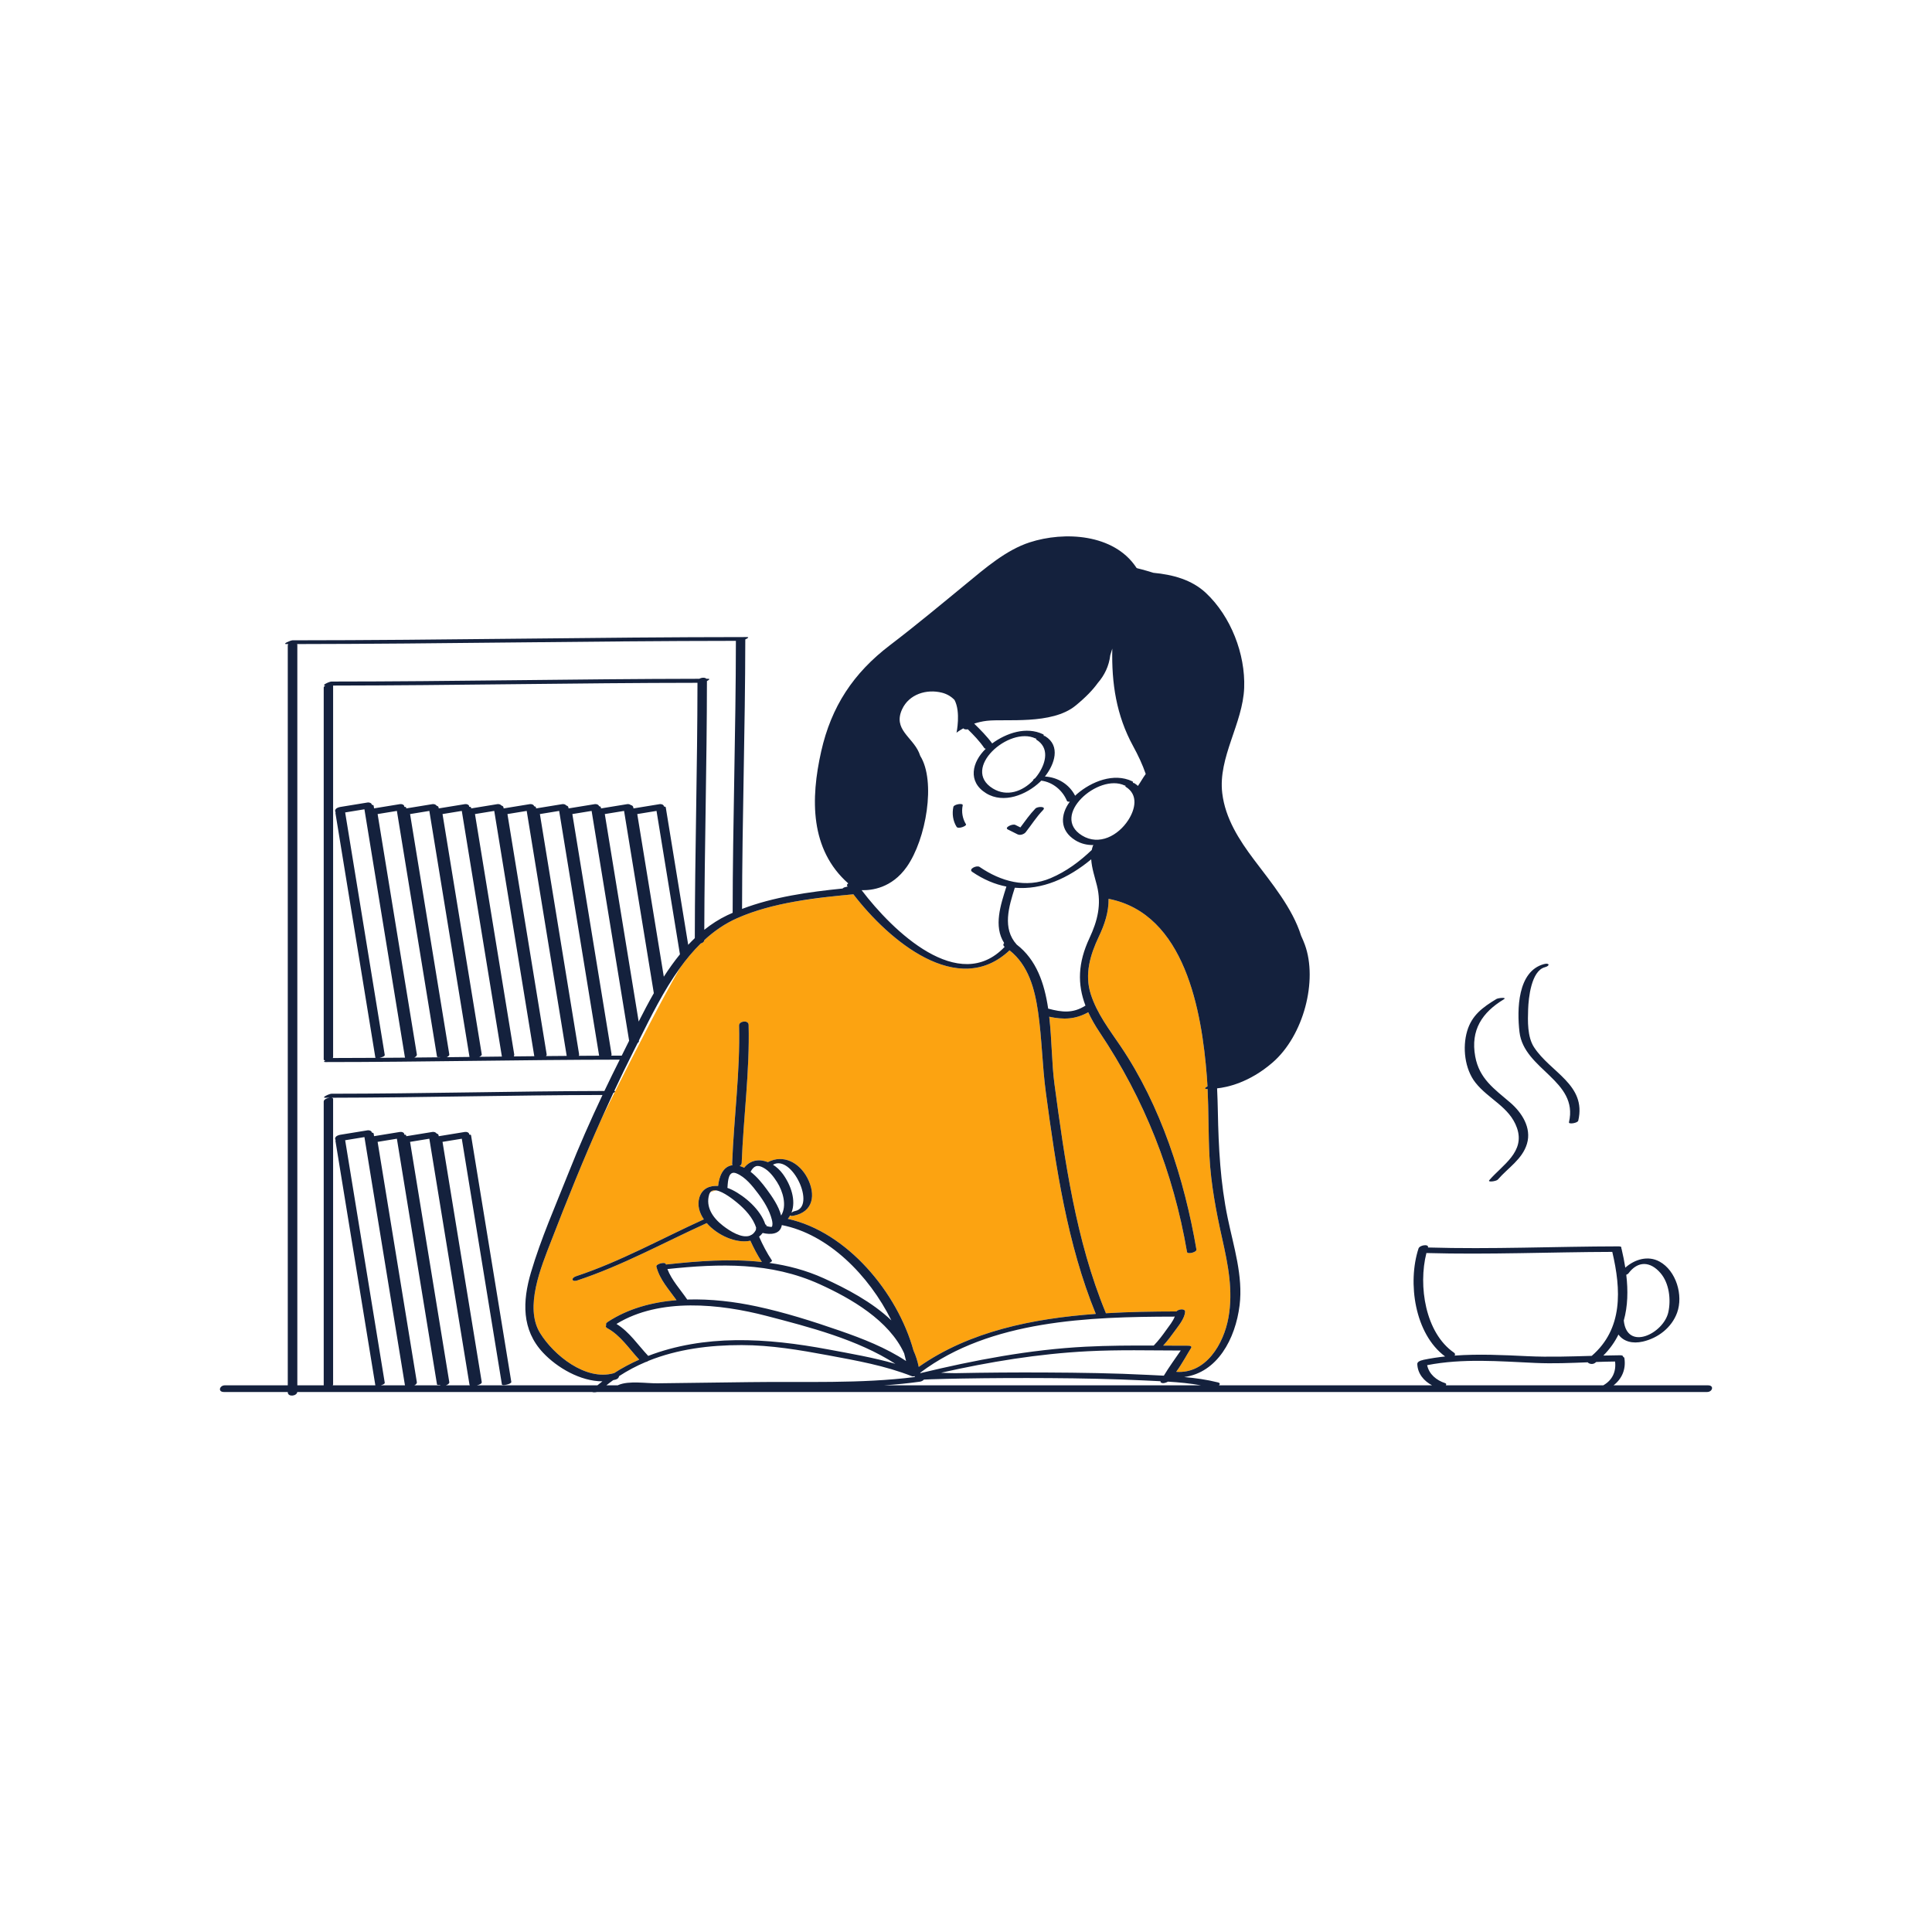 <?xml version="1.0" standalone="no"?>
<svg version="1.1" id="Layer_1" xmlns="http://www.w3.org/2000/svg" xmlns:xlink="http://www.w3.org/1999/xlink" x="0px" y="0px" width="595.28px" height="595.28px" viewBox="0 0 595.28 595.28" enable-background="new 0 0 595.28 595.28" xml:space="preserve">
<path id="color_x5F_2" fill="#fca311" d="M220.718,366.783c-0.528,0.115-1.144,0.271-1.794,0.48
	C219.351,366.779,219.979,366.653,220.718,366.783z M190.042,407.869c-0.032,0.021-0.064,0.041-0.096,0.061
	c0.003,0.002,0.007,0.004,0.01,0.007C189.983,407.914,190.013,407.893,190.042,407.869z M319.848,311.793
	c-1.041-7.177-2.985-14.405-8.786-18.983c-15.913,15.013-37.221-3.071-48.121-17.263c-2.479,0.229-5.01,0.476-7.565,0.763
	c-3.028,0.36-6.697,0.854-10.578,1.498c-6.14,1.099-12.166,2.663-17.654,5.086c-3.788,1.673-7.14,4.006-10.154,6.781
	c0,0.015,0,0.03,0,0.046c0,0.453-0.5,0.812-1.084,0.984c-2.33,2.288-4.452,4.84-6.411,7.556
	c-5.762,10.082-13.461,25.062-19.952,37.996c0.012,0.048-0.021,0.106-0.086,0.173c-1.426,2.842-2.79,5.579-4.063,8.146
	c-5.579,12.491-10.691,25.161-15.651,37.996c-2.964,7.671-8.242,20.192-3.348,28.151c4.204,6.837,14.083,14.838,22.726,12.376
	c0.03-0.009,0.056-0.011,0.085-0.018c2.478-1.595,5.067-2.977,7.745-4.162c-3.144-3.358-5.744-7.487-9.876-9.706
	c-0.493-0.265-0.507-0.618-0.276-0.944c-0.189-0.251-0.119-0.588,0.456-0.966c6.24-4.101,13.603-6.08,21.192-6.705
	c-2.343-3.311-5.175-6.301-6.205-10.338c-0.207-0.811,2.694-1.573,2.897-0.775c0.012,0.045,0.031,0.086,0.042,0.131
	c9.895-1.074,19.842-1.842,29.561-0.783c-1.37-2.105-2.513-4.273-3.54-6.552c-4.315,0.943-10.146-1.627-13.446-5.434
	c-13.256,6.024-26.024,13.085-39.892,17.677c-1.71,0.566-2.023-0.748-0.349-1.303c13.674-4.527,26.274-11.589,39.354-17.523
	c-1.418-2.064-2.073-4.391-1.4-6.678c0.85-2.886,3.26-3.775,5.794-3.609c0.288-2.895,1.512-6.066,4.422-6.396
	c-0.073-0.138-0.112-0.302-0.104-0.497c0.54-14.209,2.5-28.311,2.136-42.553c-0.036-1.39,2.905-1.777,2.945-0.186
	c0.364,14.243-1.596,28.344-2.136,42.553c-0.015,0.4-0.271,0.713-0.623,0.923c0.474,0.14,0.937,0.322,1.387,0.544
	c1.935-2.445,4.724-2.764,7.308-1.733c4.75-2.478,9.685,0.118,12.166,4.872c2.639,5.059,1.919,10.478-4.295,11.652
	c-0.33,0.063-0.566,0.068-0.739,0.039c-0.187,0.05-0.325,0.084-0.412,0.105c-0.128,0.209-0.271,0.41-0.424,0.609l-0.116,0.209
	c18.137,3.993,33.711,22.593,38.689,40.577c0.718,1.593,1.265,3.27,1.605,5.036c15.615-10.965,35.184-14.923,54.56-16.332
	c-8.793-21.451-12.329-45.415-15.392-68.252C321.135,328.348,321.038,320.003,319.848,311.793z M376.561,381.553
	c-1.862-8.308-3.456-16.734-3.905-25.254c-0.364-6.913-0.241-13.844-0.572-20.758c-0.105-0.003-0.208,0.006-0.313,0
	c-0.842-0.042-0.402-0.461,0.277-0.818c-0.055-1.022-0.12-2.044-0.199-3.065c-1.561-20.085-6.7-50.135-30.276-54.716
	c0.052,4.102-1.215,7.867-3.017,11.665c-2.645,5.572-4.441,11.56-2.48,17.69c1.921,6.005,5.659,10.832,9.153,15.989
	c12.446,18.372,19.683,40.978,23.41,62.698c0.152,0.885-2.764,1.558-2.897,0.775c-4.2-24.471-13.121-47.092-26.912-67.67
	c-1.413-2.107-2.583-4.162-3.521-6.199c-3.986,2.225-7.669,2.322-12.021,1.379c0.819,7.141,0.778,14.541,1.602,20.682
	c3.163,23.581,6.637,48.33,15.781,70.461c0.031,0.074,0.047,0.146,0.058,0.217c7.379-0.438,14.697-0.543,21.725-0.556
	c0.688-0.763,2.782-0.973,2.694,0.146c-0.158,2.013-1.903,4.11-3.03,5.674c-1.161,1.61-2.366,3.234-3.711,4.706
	c2.607,0.013,5.214,0.026,7.819,0.026c0.438,0,1.127,0.178,0.754,0.734c-0.78,1.161-2.792,4.934-4.573,7.318
	c9.144,0.699,14.634-8.535,16.101-16.693C380.004,397.649,378.382,389.682,376.561,381.553z"></path>
<path id="color_x5F_1" d="M526.277,426.845c-9.706,0-19.412,0-29.118,0c2.583-2.009,3.871-4.941,3.343-8.36
	c-0.031-0.205-0.177-0.339-0.384-0.416c0.014-0.282-0.222-0.493-0.872-0.489c-1.748,0.012-3.49,0.048-5.23,0.09
	c1.997-2.005,3.525-4.176,4.657-6.476c1.555,2.156,4.334,2.897,7.506,2.17c4.696-1.076,8.88-4.295,10.558-8.883
	c1.97-5.382-0.288-12.955-5.386-15.758c-3.599-1.979-7.699-0.686-10.57,1.865c-0.299-1.918-0.688-3.846-1.143-5.771
	c-0.021-0.091-0.054-0.172-0.095-0.245c0.125-0.304-0.052-0.548-0.797-0.547c-19.589,0.031-39.174,0.928-58.762,0.346
	c0.339-1.144-2.562-0.773-2.918,0.317c-3.432,10.498-1.195,26.328,8.2,33.261c-2.239,0.243-4.472,0.577-6.696,1.039
	c-0.094,0.02-0.155,0.056-0.236,0.082c-0.791,0.129-1.66,0.577-1.642,1.19c0.092,2.983,2.048,5.271,4.562,6.585
	c-21.894,0-43.788,0-65.682,0c0.363-0.347,0.411-0.72-0.306-0.901c-3.382-0.859-6.883-1.342-10.407-1.655
	c10.208-1.364,15.799-11.716,17.082-22.121c1.11-9.007-1.844-18.104-3.654-26.813c-2.27-10.919-2.832-21.713-3.046-32.833
	c-0.043-2.253-0.115-4.664-0.234-7.182c3.014-0.309,9.842-1.703,17.046-7.914c9.667-8.334,14-25.334,10-36.334
	c-0.32-0.879-0.714-1.807-1.157-2.764c-2.65-8.505-9.097-16.242-14.481-23.395c-4.625-6.144-8.895-12.768-9.822-20.562
	c-1.316-11.061,6.344-21.41,6.758-32.44c0.39-10.396-4.096-22.001-11.771-29.21c-4.402-4.136-10.274-5.669-16.183-6.226
	c-3.137-0.978-5.01-1.404-5.01-1.404l-0.287-0.198c-0.024-0.056-0.047-0.112-0.086-0.169c-6.878-10.209-22.022-11.094-32.765-7.609
	c-7.292,2.365-13.772,8.023-19.584,12.798c-7.795,6.403-15.476,12.802-23.499,18.919c-11.229,8.563-18.028,18.868-21.139,32.664
	c-3.298,14.63-3.486,30.25,8.331,40.703c-0.333,0.227-0.508,0.497-0.327,0.754c0.048,0.068,0.099,0.139,0.148,0.208
	c-0.253,0.065-0.505,0.132-0.764,0.186c-0.381,0.079-0.635,0.239-0.818,0.426c-10.342,1.04-21.25,2.579-30.957,6.28
	c0.03-27.682,0.964-55.355,0.996-83.037c0.742-0.33,1.32-0.725,0.496-0.725c-46.669,0.014-93.331,0.986-140,1
	c-0.593,0-3.297,1.162-1.885,1.162c0.19,0,0.381-0.002,0.572-0.002c-0.094,0.15-0.152,0.32-0.152,0.512c0,75.96,0,151.921,0,227.882
	c-6.463,0-12.926,0-19.39,0c-1.631,0-2.244,2.055-0.274,2.055c6.555,0,13.109,0,19.664,0c0,0.021,0,0.042,0,0.063
	c0,1.551,2.768,1.24,2.931-0.063c30.274,0,60.549,0,90.823,0c0.342,0.144,1.008,0.127,1.569,0c79.484,0,158.968,0,238.453,0
	c34.52,0,69.04,0,103.56,0C527.634,428.899,528.247,426.845,526.277,426.845z M199.724,417.771
	c-3.155-3.331-5.796-7.422-9.768-9.834c-0.003-0.003-0.007-0.005-0.01-0.007c0.032-0.02,0.064-0.04,0.096-0.061
	c13.286-8.099,31.806-6.152,46.167-2.408c13.184,3.438,27.951,7.228,39.672,14.756c-6.794-1.941-13.818-3.156-20.737-4.445
	c-9.475-1.766-18.868-2.962-28.517-2.839C217.433,413.05,208.207,414.5,199.724,417.771z M241.196,361.711
	c-0.843-1.151-1.892-2.128-3.035-2.851c5.911-3.297,13.453,13.026,6.75,14.294c-0.391,0.074-0.768,0.27-1.05,0.495
	C245.356,369.902,243.679,365.103,241.196,361.711z M340.669,404.412c-9.144-22.131-12.618-46.88-15.781-70.461
	c-0.824-6.141-0.783-13.541-1.602-20.682c4.352,0.943,8.034,0.846,12.021-1.379c0.938,2.037,2.108,4.092,3.521,6.199
	c13.791,20.578,22.712,43.199,26.912,67.67c0.134,0.782,3.049,0.109,2.897-0.775c-3.727-21.721-10.964-44.326-23.41-62.698
	c-3.494-5.157-7.232-9.984-9.153-15.989c-1.961-6.131-0.165-12.118,2.48-17.69c1.802-3.798,3.068-7.563,3.017-11.665
	c23.576,4.581,28.715,34.631,30.276,54.716c0.08,1.021,0.145,2.043,0.199,3.065c-0.679,0.357-1.119,0.776-0.277,0.818
	c0.105,0.006,0.208-0.003,0.313,0c0.331,6.914,0.208,13.845,0.572,20.758c0.449,8.52,2.043,16.946,3.905,25.254
	c1.821,8.129,3.444,16.097,1.945,24.432c-1.467,8.158-6.957,17.393-16.101,16.693c1.781-2.385,3.793-6.157,4.573-7.318
	c0.373-0.557-0.316-0.734-0.754-0.734c-2.605,0-5.212-0.014-7.819-0.026c1.345-1.472,2.55-3.096,3.711-4.706
	c1.127-1.563,2.873-3.661,3.03-5.674c0.088-1.118-2.006-0.908-2.694-0.146c-7.028,0.013-14.346,0.117-21.725,0.556
	C340.717,404.559,340.7,404.486,340.669,404.412z M313.265,291.041c-4.508-4.969-2.435-11.684-0.587-17.515
	c8.375,0.724,16.474-2.884,23.539-8.758c0.17,2.754,1.143,5.565,1.778,8.135c1.438,5.813,0.166,10.854-2.314,16.146
	c-3.577,7.632-3.749,14.174-1.233,20.795c-3.844,2.449-7.205,2.075-11.489,0.927C321.803,302.975,319.347,295.717,313.265,291.041z
	 M346.522,242.021c0.077,0.036,0.177,0.054,0.288,0.062c-0.099,0.129-0.108,0.246,0.026,0.329c3.965,2.435,2.979,6.903,0.797,10.276
	c-3.074,4.754-8.97,7.988-14.244,4.743C323.483,251.336,338.43,238.156,346.522,242.021z M349.146,229.917
	c1.502,2.748,2.88,5.646,3.873,8.558c-0.868,1.173-1.565,2.482-2.397,3.681c-0.317-0.29-0.667-0.569-1.079-0.822
	c-0.128-0.079-0.304-0.112-0.501-0.115c0.125-0.182,0.099-0.358-0.185-0.494c-5.682-2.713-12.561,0.086-17.01,3.912
	c-0.202,0.174-0.391,0.358-0.583,0.54c-1.82-3.56-5.38-5.69-9.306-5.922c2.982-3.758,4.916-9.455,0.084-12.421
	c-0.128-0.079-0.304-0.112-0.501-0.115c0.125-0.182,0.099-0.358-0.185-0.494c-5.134-2.451-11.238-0.398-15.651,2.841
	c-1.629-2.228-3.577-4.175-5.544-6.104c1.151-0.381,2.457-0.7,3.892-0.869c5.667-0.666,20,1.334,27.333-4.666
	c3.237-2.648,5.368-4.907,6.855-6.978c2.065-2.376,3.463-5.222,3.849-8.562c0.284-0.922,0.486-1.579,0.626-2.036
	C342.472,210.525,343.938,220.389,349.146,229.917z M319.022,227.521c0.077,0.036,0.177,0.054,0.288,0.062
	c-0.099,0.129-0.108,0.246,0.026,0.329c3.965,2.435,2.979,6.903,0.797,10.276c-0.361,0.558-0.763,1.092-1.196,1.6
	c-0.407,0.234-0.69,0.482-0.558,0.613c-3.266,3.43-8.091,5.236-12.49,2.53C295.983,236.836,310.93,223.656,319.022,227.521z
	 M279.387,267.092c6.018-8.552,9.02-26.425,4.157-34.19c-0.117-0.351-0.247-0.699-0.398-1.046
	c-2.124-4.862-8.033-7.139-5.194-13.318c2.151-4.684,7.59-6.307,12.283-5.106c1.597,0.408,2.874,1.201,3.865,2.237
	c1.977,3.718,0.619,10.091,0.619,10.091s0.758-0.616,2.106-1.352c0.217,0.334,0.8,0.405,1.382,0.3
	c1.827,1.801,3.608,3.646,5.063,5.773c0.091,0.133,0.258,0.2,0.467,0.22c-4.25,4.075-5.672,10.16,0.098,13.711
	c5.429,3.341,12.432,0.472,16.627-3.509c0.123-0.117,0.245-0.248,0.367-0.372c3.506,0.44,6.552,2.946,7.91,6.229
	c0.097,0.236,0.455,0.299,0.887,0.259c-2.896,3.912-3.252,8.84,1.709,11.893c1.744,1.073,3.65,1.499,5.573,1.46
	c-0.07,0.07-0.128,0.144-0.158,0.223c-0.159,0.428-0.273,0.861-0.362,1.299c-3.751,3.573-7.839,6.625-12.678,8.682
	c-7.6,3.232-15.372,0.986-21.884-3.461c-0.896-0.611-3.531,0.66-2.275,1.518c3.511,2.397,7.041,3.854,10.537,4.533
	c-1.783,5.678-4.008,12.201-0.697,17.387c-0.32,0.374-0.363,0.821,0.169,1.177c-14.063,14.851-34.438-4.764-44.08-17.456
	C268.488,274.375,274.742,273.692,279.387,267.092z M211.744,400.408c-2.107-3.104-4.75-5.891-6.107-9.391
	c16.162-1.709,31.781-2.192,46.93,4.674c9.581,4.342,21.401,11.143,26.02,21.303c0.22,0.789,0.412,1.574,0.588,2.357
	c-6.261-4.131-13.361-6.895-20.423-9.347c-8.358-2.902-16.999-5.633-25.655-7.488C226.4,401.082,219.026,400.176,211.744,400.408z
	 M237.835,388.371c-1.556-2.349-2.816-4.771-3.948-7.335c0.405-0.32,0.773-0.7,1.102-1.14c2.461,0.6,5.458,0.434,5.905-2.426
	c14.228,2.753,26.85,15.422,33.755,29.367c-5.972-5.699-13.982-9.872-20.821-12.972c-5.474-2.481-11.097-3.947-16.807-4.747
	C237.568,388.886,237.97,388.574,237.835,388.371z M226.879,361.523c2.768,1.1,4.983,3.918,6.712,6.219
	c1.804,2.4,3.485,5.123,4.232,8.059c0.167,0.657,0.336,1.677-0.019,2.212c-0.042,0.007-0.154,0.032-0.388,0.013
	c-0.452-0.037-0.89-0.154-1.319-0.299c0.009-0.027,0.021-0.05,0.029-0.077c0.062-0.197-0.072-0.32-0.313-0.38
	c-1.48-4.543-6.205-8.63-10.198-10.638c-0.469-0.235-0.974-0.445-1.498-0.626c0.022-0.072,0.039-0.146,0.043-0.226
	C224.285,363.74,224.462,360.563,226.879,361.523z M239.407,364.187c1.843,2.879,3.128,7.355,1.27,10.344
	c-0.743-2.952-2.817-5.895-4.443-8.101c-1.326-1.8-3.002-3.879-4.97-5.389c0.953-1.748,1.986-2.317,3.948-1.251
	C236.992,360.757,238.337,362.516,239.407,364.187z M283.55,423.098c0.024-0.057,0.031-0.112,0.016-0.165
	c21.559-16.228,52.157-17.224,78.055-17.261c0.108,0,0.228-0.021,0.352-0.051c-0.534,1.483-1.766,2.949-2.583,4.105
	c-1.187,1.677-2.446,3.357-3.881,4.834c-0.009,0.01-0.013,0.018-0.021,0.026c-7.01-0.026-14.021-0.004-21.016,0.354
	C317.261,415.824,300.272,419.071,283.55,423.098z M227.128,370.567c2.408,1.987,4.929,4.679,5.864,7.766
	c-0.089,0.185-0.113,0.374-0.057,0.552c-0.339,0.715-0.777,1.207-1.28,1.535c-0.227,0.087-0.431,0.19-0.592,0.301
	c-2.502,0.928-6.175-1.393-8.344-3.086c-3.024-2.361-5.373-5.674-4.213-9.615c0.096-0.326,0.245-0.561,0.417-0.756
	c0.427-0.484,1.055-0.61,1.794-0.48C222.952,367.174,226.104,369.722,227.128,370.567z M335.162,416.34
	c9.522-0.488,19.105-0.246,28.643-0.225c-1.745,2.553-3.612,5.094-5.208,7.752c-1.587-0.082-3.169-0.156-4.734-0.236
	c-10.519-0.542-21.059-0.687-31.59-0.74c-9.311-0.049-18.623,0.018-27.932,0.207c-1.263,0.025-2.798-0.076-4.391-0.138
	C304.843,419.607,319.881,417.123,335.162,416.34z M255.376,276.31c2.555-0.287,5.085-0.533,7.565-0.763
	c10.9,14.191,32.208,32.275,48.121,17.263c5.801,4.578,7.745,11.807,8.786,18.983c1.19,8.21,1.288,16.555,2.392,24.789
	c3.063,22.837,6.599,46.801,15.392,68.252c-19.376,1.409-38.945,5.367-54.56,16.332c-0.34-1.767-0.887-3.443-1.605-5.036
	c-4.978-17.984-20.552-36.584-38.689-40.577c-0.014-0.003-0.028-0.006-0.042-0.009c0.055-0.065,0.107-0.133,0.159-0.2
	c0.153-0.199,0.296-0.4,0.424-0.609c0.047-0.076,0.089-0.154,0.132-0.232c0.054,0.062,0.146,0.105,0.279,0.127
	c0.172,0.029,0.409,0.023,0.739-0.039c6.214-1.175,6.934-6.594,4.295-11.652c-2.481-4.754-7.415-7.35-12.166-4.872
	c-2.584-1.03-5.373-0.712-7.308,1.733c-0.45-0.222-0.913-0.404-1.387-0.544c0.352-0.21,0.608-0.522,0.623-0.923
	c0.54-14.209,2.5-28.31,2.136-42.553c-0.041-1.592-2.981-1.204-2.945,0.186c0.364,14.242-1.596,28.344-2.136,42.553
	c-0.007,0.195,0.032,0.359,0.104,0.497c-2.91,0.329-4.134,3.501-4.422,6.396c-2.534-0.166-4.945,0.724-5.794,3.609
	c-0.673,2.287-0.019,4.613,1.4,6.678c-13.079,5.935-25.68,12.996-39.354,17.523c-1.674,0.555-1.362,1.869,0.349,1.303
	c13.867-4.592,26.635-11.652,39.892-17.677c3.3,3.807,9.13,6.377,13.446,5.434c1.027,2.278,2.17,4.446,3.54,6.552
	c-9.718-1.059-19.666-0.291-29.561,0.783c-0.012-0.045-0.031-0.086-0.042-0.131c-0.203-0.798-3.104-0.035-2.897,0.775
	c1.03,4.037,3.862,7.027,6.205,10.338c-7.589,0.625-14.952,2.604-21.192,6.705c-0.575,0.378-0.645,0.715-0.456,0.966
	c-0.231,0.326-0.217,0.68,0.276,0.944c4.132,2.219,6.732,6.348,9.876,9.706c-2.677,1.186-5.267,2.567-7.745,4.162
	c-0.029,0.007-0.055,0.009-0.085,0.018c-8.643,2.462-18.522-5.539-22.726-12.376c-4.895-7.959,0.383-20.48,3.348-28.151
	c4.959-12.835,10.072-25.505,15.651-37.996c1.167-2.612,2.357-5.215,3.568-7.811c0.215-0.117,0.393-0.234,0.495-0.335
	c0.066-0.066,0.098-0.125,0.086-0.173c-0.015-0.06-0.109-0.099-0.288-0.112c1.943-4.151,3.936-8.287,6.014-12.396
	c0.396-0.784,0.796-1.582,1.198-2.387c0.275-0.192,0.447-0.428,0.405-0.684c-0.005-0.032-0.011-0.064-0.016-0.097
	c3.659-7.336,7.616-15.357,12.638-22.32c1.959-2.716,4.082-5.268,6.411-7.556c0.584-0.173,1.083-0.531,1.084-0.984
	c0-0.016,0-0.031,0-0.046c3.015-2.775,6.366-5.108,10.154-6.781c5.488-2.423,11.514-3.987,17.654-5.086
	C248.313,277.179,251.865,276.704,255.376,276.31z M102.638,325.688c0-38.151,0-76.305,0-114.456
	c37.423-0.045,74.841-0.816,112.264-0.849c-0.026,26.226-0.787,52.445-0.823,78.671c-0.694,0.665-1.373,1.351-2.034,2.061
	c-2.304-14.111-4.607-28.222-6.91-42.333c-0.03-0.183-0.254-0.271-0.564-0.289c-0.031-0.578-0.827-0.804-1.311-0.725
	c-2.692,0.439-5.384,0.879-8.075,1.318c-0.017-0.102-0.033-0.203-0.05-0.305c-0.068-0.421-0.378-0.646-0.77-0.721
	c-0.279-0.256-0.769-0.348-1.105-0.293c-2.692,0.439-5.384,0.879-8.075,1.318c-0.017-0.102-0.033-0.203-0.05-0.305
	c-0.037-0.227-0.26-0.348-0.566-0.389c-0.109-0.508-0.853-0.699-1.309-0.625c-2.692,0.439-5.384,0.879-8.075,1.318
	c-0.017-0.102-0.033-0.203-0.05-0.305c-0.054-0.333-0.313-0.518-0.651-0.59c-0.234-0.356-0.833-0.487-1.224-0.424
	c-2.692,0.439-5.384,0.879-8.075,1.318c-0.017-0.102-0.033-0.203-0.05-0.305c-0.035-0.214-0.259-0.326-0.566-0.36
	c-0.088-0.527-0.845-0.729-1.309-0.653c-2.692,0.439-5.384,0.879-8.075,1.318c-0.017-0.102-0.033-0.203-0.05-0.305
	c-0.053-0.325-0.309-0.506-0.645-0.576c-0.228-0.366-0.836-0.502-1.23-0.438c-2.692,0.439-5.384,0.879-8.075,1.318
	c-0.017-0.102-0.033-0.203-0.05-0.305c-0.022-0.139-0.248-0.194-0.562-0.191c0.062-0.653-0.803-0.905-1.313-0.822
	c-2.692,0.439-5.384,0.879-8.075,1.318c-0.017-0.102-0.033-0.203-0.05-0.305c-0.047-0.291-0.292-0.451-0.617-0.512
	c-0.195-0.412-0.842-0.57-1.258-0.502c-2.692,0.439-5.384,0.879-8.075,1.318c-0.017-0.102-0.033-0.203-0.05-0.305
	c-0.021-0.13-0.247-0.18-0.561-0.172c0.083-0.668-0.798-0.926-1.314-0.842c-2.666,0.435-5.331,0.87-7.996,1.305
	c-0.043-0.264-0.086-0.527-0.129-0.791c-0.031-0.189-0.255-0.283-0.564-0.306c-0.045-0.566-0.831-0.786-1.311-0.708
	c-2.796,0.456-5.593,0.913-8.389,1.369c-0.611,0.1-1.502,0.388-1.61,1.119c-0.033,0.22,0.044,0.391,0.172,0.525
	c-0.059,0.074-0.09,0.15-0.078,0.227c4.099,25.106,8.197,50.212,12.295,75.318c0.008,0.051,0.051,0.089,0.109,0.119
	c-4.412,0.027-8.825,0.047-13.237,0.05C102.595,325.899,102.638,325.797,102.638,325.688z M196.787,314.761
	c-3.479-21.312-6.958-42.624-10.438-63.935c1.979-0.324,3.958-0.646,5.937-0.97c3.056,18.72,6.112,37.442,9.168,56.162
	C199.802,308.907,198.257,311.852,196.787,314.761z M204.53,300.939c-2.728-16.705-5.454-33.409-8.181-50.113
	c1.979-0.324,3.958-0.646,5.937-0.97c2.404,14.729,4.809,29.458,7.213,44.187C207.729,296.217,206.08,298.535,204.53,300.939z
	 M106.349,250.326c1.979-0.324,3.958-0.646,5.937-0.97c4.157,25.466,8.314,50.931,12.471,76.396c0.008,0.048,0.029,0.089,0.06,0.125
	c-2.633,0.024-5.265,0.041-7.897,0.059c0.807-0.155,1.688-0.516,1.628-0.887C114.481,300.141,110.416,275.233,106.349,250.326z
	 M128.436,324.861c-4.029-24.68-8.058-49.357-12.086-74.035c1.979-0.324,3.958-0.646,5.937-0.97
	c4.119,25.235,8.239,50.472,12.359,75.706c0.029,0.176,0.429,0.206,0.921,0.145c0.008,0.02,0.013,0.041,0.024,0.06
	c-2.65,0.029-5.3,0.056-7.95,0.082C128.135,325.621,128.502,325.269,128.436,324.861z M126.349,250.826
	c1.979-0.324,3.958-0.646,5.937-0.97c4.119,25.235,8.239,50.472,12.359,75.706c0.006,0.036,0.022,0.065,0.034,0.098
	c-2.351,0.028-4.702,0.057-7.052,0.083c0.495-0.212,0.866-0.527,0.809-0.882C134.407,300.182,130.378,275.504,126.349,250.826z
	 M136.349,250.826c1.979-0.324,3.958-0.646,5.937-0.97c4.118,25.229,8.237,50.458,12.355,75.687
	c-2.333,0.027-4.666,0.055-6.998,0.082c0.48-0.195,0.84-0.469,0.792-0.764C144.407,300.182,140.378,275.504,136.349,250.826z
	 M146.349,250.826c1.979-0.324,3.958-0.646,5.937-0.97c4.112,25.192,8.225,50.386,12.338,75.577
	c-2.102,0.021-4.203,0.042-6.304,0.066c0.103-0.191,0.154-0.404,0.116-0.639C154.407,300.182,150.378,275.504,146.349,250.826z
	 M156.349,250.826c1.979-0.324,3.958-0.646,5.937-0.97c4.107,25.161,8.215,50.324,12.323,75.485
	c-2.129,0.017-4.258,0.033-6.386,0.055c0.158-0.161,0.245-0.342,0.213-0.535C164.407,300.182,160.378,275.504,156.349,250.826z
	 M166.349,250.826c1.979-0.324,3.958-0.646,5.937-0.97c4.104,25.141,8.208,50.282,12.313,75.423
	c-2.095,0.009-4.189,0.021-6.284,0.035c0.096-0.141,0.147-0.291,0.121-0.453C174.407,300.182,170.378,275.504,166.349,250.826z
	 M176.349,250.826c1.979-0.324,3.958-0.646,5.937-0.97c3.853,23.604,7.707,47.21,11.56,70.815c-0.773,1.565-1.532,3.1-2.282,4.586
	c-1.084,0.001-2.169,0.007-3.253,0.01c0.096-0.127,0.148-0.263,0.125-0.406C184.407,300.182,180.378,275.504,176.349,250.826z
	 M91.556,198.444c45.063-0.056,90.121-0.954,135.184-0.987c-0.025,27.935-0.978,55.859-0.999,83.795
	c-0.567,0.25-1.136,0.498-1.693,0.766c-2.527,1.211-4.866,2.723-7.046,4.467c0.075-25.55,0.793-51.094,0.815-76.645
	c0.661-0.336,1.094-0.703,0.304-0.703c-0.158,0-0.316,0.001-0.475,0.002c-0.415-0.475-1.499-0.387-2.175,0.006
	c-37.785,0.049-75.565,0.837-113.35,0.852c-0.644,0-3.31,1.241-1.866,1.242c-0.304,0.168-0.514,0.379-0.514,0.625
	c0,38.201,0,76.4,0,114.602c0,0.154,0.192,0.237,0.476,0.262c-0.437,0.271-0.599,0.512,0.041,0.512
	c30.232-0.01,60.458-0.721,90.691-0.742c-1.617,3.207-3.188,6.424-4.727,9.651c-28.036,0.063-56.064,0.837-84.101,0.849
	c-0.644,0-3.314,1.243-1.863,1.242c0.444,0,0.888-0.004,1.332-0.005c-0.83,0.084-1.849,0.525-1.849,1.163c0,29.148,0,58.3,0,87.448
	c-2.709,0-5.418,0-8.127,0c0-76.021,0-152.042,0-228.063C91.613,198.655,91.589,198.546,91.556,198.444z M117.309,426.845
	c0.676-0.182,1.29-0.484,1.239-0.796c-4.066-24.908-8.132-49.815-12.199-74.723c1.979-0.324,3.958-0.646,5.937-0.97
	c4.157,25.466,8.314,50.931,12.471,76.396c0.006,0.035,0.023,0.064,0.042,0.093C122.302,426.845,119.806,426.845,117.309,426.845z
	 M127.648,426.845c0.49-0.228,0.854-0.578,0.788-0.983c-4.029-24.68-8.058-49.357-12.086-74.035c1.979-0.324,3.958-0.646,5.937-0.97
	c4.119,25.235,8.239,50.472,12.359,75.706c0.029,0.176,0.429,0.206,0.921,0.145c0.021,0.053,0.055,0.099,0.1,0.138
	C132.994,426.845,130.321,426.845,127.648,426.845z M137.358,426.845c0.621-0.204,1.145-0.567,1.077-0.983
	c-4.029-24.68-8.058-49.357-12.086-74.035c1.979-0.324,3.958-0.646,5.937-0.97c4.119,25.235,8.239,50.472,12.359,75.706
	c0.019,0.115,0.073,0.205,0.146,0.282C142.313,426.845,139.836,426.845,137.358,426.845z M146.906,426.845
	c0.784-0.159,1.601-0.548,1.529-0.983c-4.029-24.68-8.058-49.357-12.086-74.035c1.979-0.324,3.958-0.646,5.937-0.97
	c4.119,25.235,8.239,50.472,12.359,75.706c0.085,0.523,3.007-0.107,2.897-0.775c-4.136-25.336-8.272-50.67-12.408-76.006
	c-0.022-0.139-0.248-0.194-0.562-0.191c0.062-0.653-0.803-0.905-1.313-0.822c-2.692,0.439-5.384,0.879-8.075,1.318
	c-0.017-0.102-0.033-0.203-0.05-0.305c-0.047-0.291-0.292-0.451-0.617-0.512c-0.195-0.412-0.842-0.57-1.258-0.502
	c-2.692,0.439-5.384,0.879-8.075,1.318c-0.017-0.102-0.033-0.203-0.05-0.305c-0.021-0.13-0.247-0.18-0.561-0.172
	c0.083-0.668-0.798-0.926-1.314-0.842c-2.666,0.435-5.331,0.87-7.996,1.305c-0.043-0.264-0.086-0.527-0.129-0.791
	c-0.031-0.189-0.255-0.283-0.564-0.306c-0.045-0.566-0.831-0.786-1.311-0.708c-2.796,0.456-5.593,0.913-8.389,1.369
	c-0.611,0.1-1.502,0.388-1.61,1.119c-0.033,0.22,0.044,0.391,0.172,0.525c-0.059,0.074-0.09,0.15-0.078,0.227
	c4.099,25.106,8.197,50.212,12.295,75.318c0.001,0.007,0.008,0.012,0.011,0.019c-4.38,0-8.76,0-13.14,0
	c0.074-0.111,0.117-0.231,0.117-0.36c0-29.289,0-58.576,0-87.865c0-0.229-0.227-0.35-0.55-0.388
	c27.854-0.044,55.7-0.806,83.554-0.847c-3.723,7.866-7.231,15.811-10.452,23.951c-4.006,10.125-8.507,20.266-11.592,30.72
	c-2.621,8.881-2.916,17.664,3.724,24.735c4.357,4.641,11.525,8.817,18.294,8.822c-0.521,0.399-1.036,0.81-1.545,1.231
	c-4.144,0-8.287,0-12.431,0C163.395,426.845,155.15,426.845,146.906,426.845z M188.934,425.247c0.24-0.054,0.482-0.095,0.719-0.162
	c0.715-0.204,1.053-0.647,1.09-1.071c2.6-1.7,5.316-3.133,8.128-4.323c0.357-0.074,0.698-0.222,0.956-0.411
	c8.942-3.588,18.778-4.847,28.689-4.838c9.02,0.008,17.858,1.51,26.697,3.156c8.685,1.618,17.519,3.182,25.766,6.441
	c0.204,0.08,0.525,0.063,0.873-0.014c-0.01,0.066-0.014,0.13,0.008,0.189c-0.02,0.025-0.03,0.051-0.045,0.075
	c-16.707,2.11-34.146,1.33-50.913,1.568c-9.442,0.135-18.884,0.231-28.326,0.362c-3.407,0.047-8.769-0.876-12.019,0.516
	c-0.083,0.035-0.151,0.072-0.22,0.108c-1.171,0-2.342,0-3.513,0C187.517,426.288,188.222,425.76,188.934,425.247z M272.312,426.845
	c3.742-0.254,7.462-0.611,11.141-1.131c0.504-0.071,0.945-0.339,1.221-0.642c0.755-0.038,1.512-0.069,2.268-0.096
	c3.139-0.107,6.279-0.168,9.419-0.224c9.006-0.158,18.015-0.191,27.022-0.136c9.793,0.061,19.589,0.249,29.372,0.728
	c1.606,0.079,3.231,0.15,4.861,0.234c-0.008,0.015-0.017,0.03-0.025,0.045c-0.176,0.329,0.354,0.474,0.539,0.521
	c0.006,0.001,0.013,0.003,0.02,0.005c0.39,0.102,1.174-0.129,1.722-0.442c3.42,0.21,6.846,0.531,10.193,1.137
	C337.48,426.845,304.896,426.845,272.312,426.845z M501.717,392.385c2.975-4.01,6.8-3.754,9.91-0.139
	c2.687,3.123,3.262,8.167,2.418,12.039c-1.439,6.599-12.738,12.156-13.731,2.596c1.243-4.438,1.343-9.22,0.766-14.111
	C501.369,392.664,501.607,392.533,501.717,392.385z M447.992,416.773c-8.835-6.084-11.064-20.61-8.491-30.694
	c19.09,0.537,38.179-0.3,57.271-0.354c2.735,11.642,3.344,23.702-6.335,32.038c-6.571,0.189-13.119,0.415-19.752,0.102
	c-7.507-0.355-15.038-0.736-22.512-0.184C448.397,417.389,448.406,417.059,447.992,416.773z M445.294,426.174
	c-2.721-0.875-4.997-2.777-5.566-5.547c10.997-2.147,22.298-1.18,33.411-0.681c5.393,0.242,10.72,0.014,16.059-0.196
	c0.422,0.527,1.573,0.736,2.299,0.164c0.11-0.087,0.212-0.177,0.32-0.264c1.932-0.069,3.868-0.122,5.811-0.143
	c0.382,3.027-0.801,5.672-3.479,7.244c-0.044,0.026-0.089,0.059-0.133,0.093c-16.177,0-32.354,0-48.531,0
	C445.647,426.586,445.688,426.301,445.294,426.174z M312.841,254.166c0.518,0.259,1.036,0.518,1.553,0.776
	c1.482-1.99,2.899-4.027,4.631-5.816c0.674-0.696,3.517-0.735,2.328,0.492c-2.003,2.068-3.537,4.534-5.313,6.79
	c-0.509,0.646-1.729,1.057-2.502,0.67c-1-0.5-2-1-3-1.5C309.323,254.972,311.984,253.737,312.841,254.166z M294.741,254.76
	c-1.136-1.823-1.441-4.068-0.986-6.154c0.172-0.793,3.044-1.266,2.87-0.467c-0.431,1.979-0.057,4.126,1.014,5.846
	C297.945,254.477,295.236,255.556,294.741,254.76z M454.6,333.565c-3.295-4.19-4.039-10.823-2.55-15.866
	c1.45-4.909,4.805-7.335,9.024-9.892c0.545-0.33,3.473-0.624,2.23,0.129c-6.625,4.014-10.246,9.426-8.769,17.552
	c1.25,6.878,5.81,9.97,10.769,14.213c3.562,3.047,6.656,7.776,5.181,12.71c-1.435,4.797-5.843,7.404-8.979,11.033
	c-0.466,0.54-3.257,0.91-2.632,0.188c4.092-4.735,11.141-8.724,8.507-16.158C465.102,341.04,458.615,338.672,454.6,333.565z
	 M468.173,317.942c-0.776-6.766-0.66-18.704,7.554-20.89c1.695-0.451,1.956,0.52,0.26,0.971c-4.216,1.122-5.025,9.564-5.143,12.906
	c-0.127,3.613-0.268,8.521,1.797,11.709c5.083,7.844,16.229,11.525,13.647,22.654c-0.174,0.751-3.027,1.198-2.863,0.49
	C486.426,332.847,469.514,329.63,468.173,317.942z" fill="#14213d"></path>
</svg>